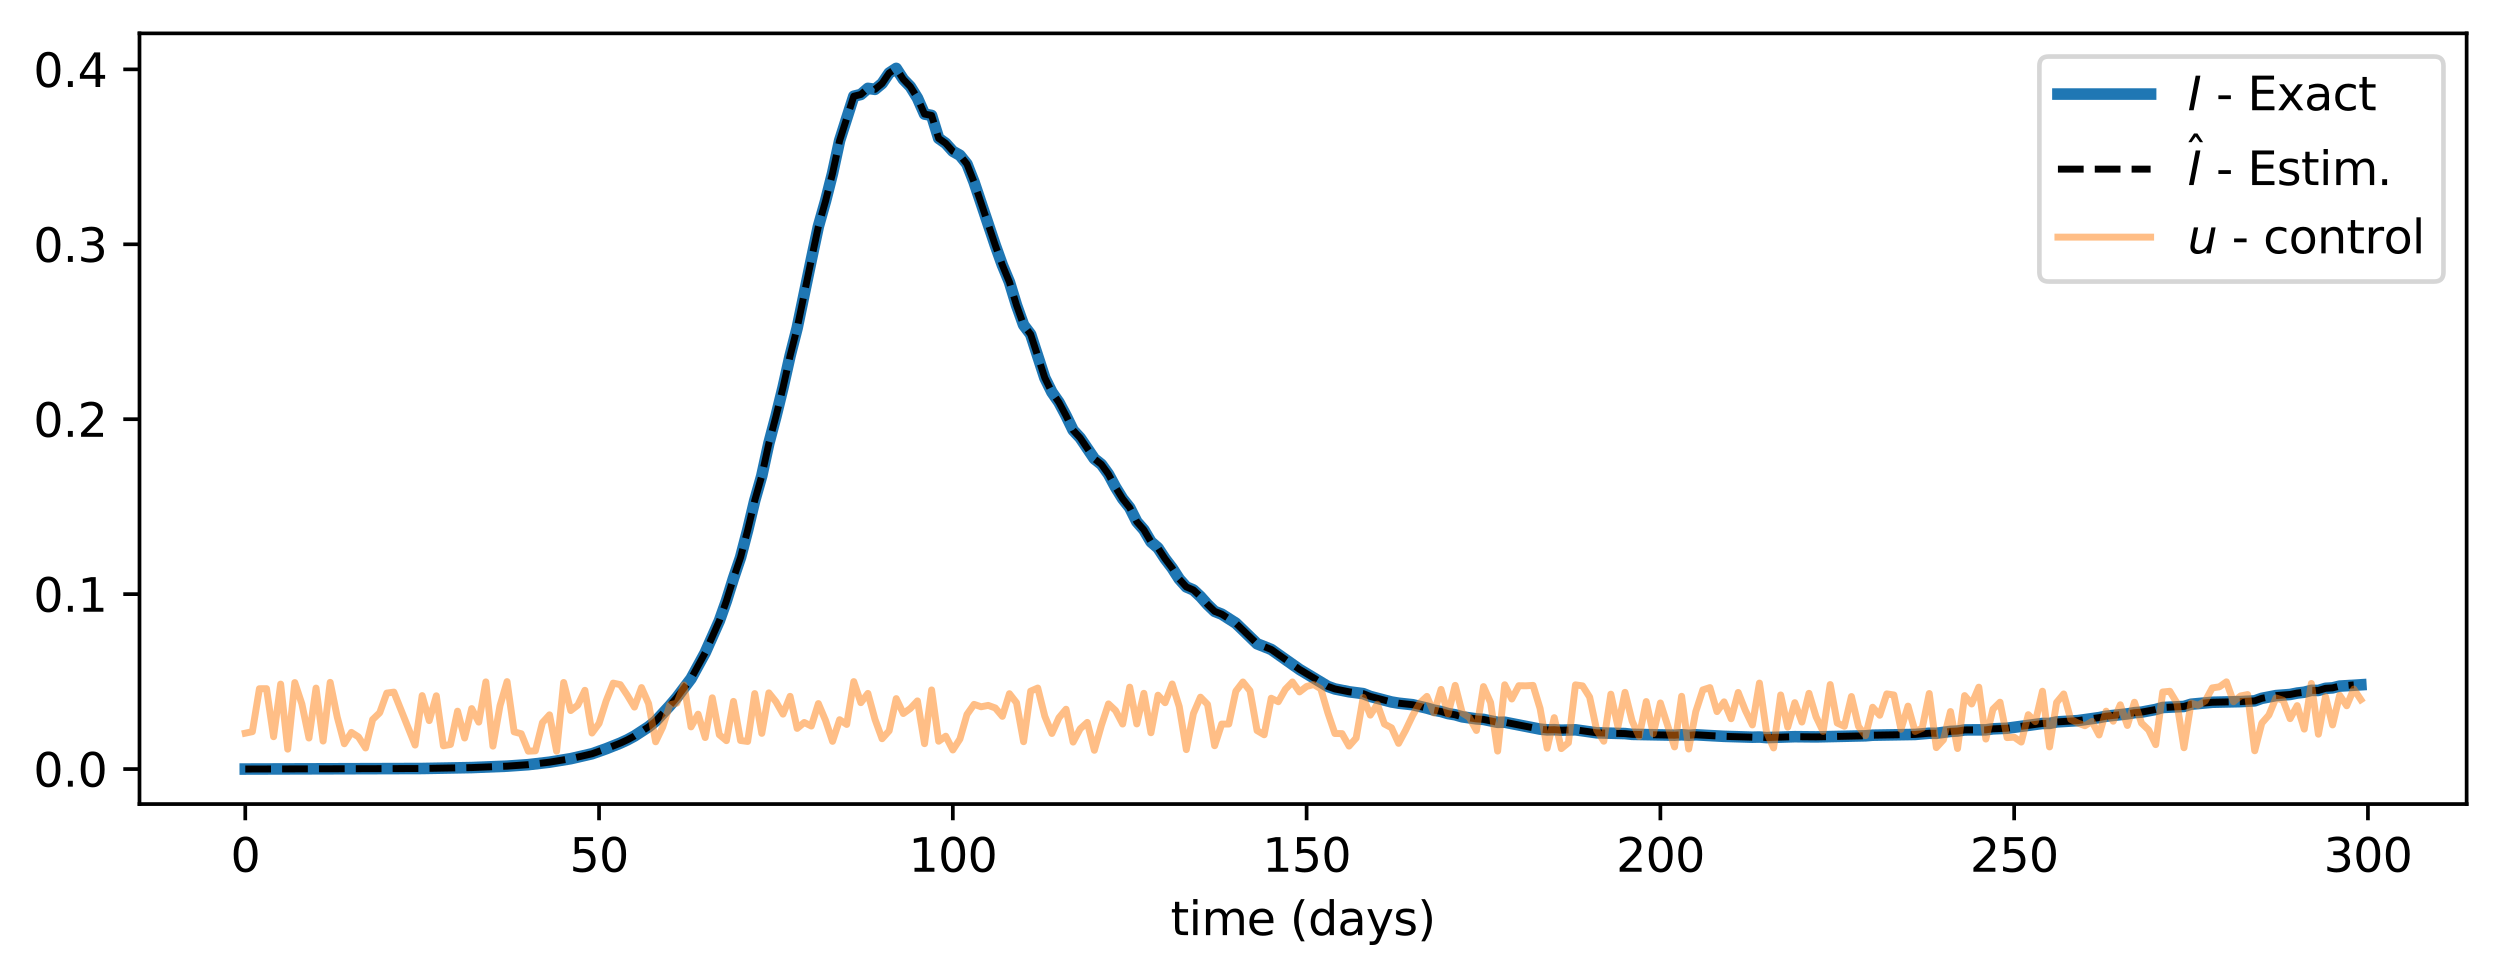 <?xml version="1.0" encoding="utf-8" standalone="no"?>
<!DOCTYPE svg PUBLIC "-//W3C//DTD SVG 1.1//EN"
  "http://www.w3.org/Graphics/SVG/1.1/DTD/svg11.dtd">
<svg xmlns:xlink="http://www.w3.org/1999/xlink" width="539.503pt" height="211.076pt" viewBox="0 0 539.503 211.076" xmlns="http://www.w3.org/2000/svg" version="1.1">
 <defs>
  <style type="text/css">*{stroke-linejoin: round; stroke-linecap: butt}</style>
 </defs>
 <g id="figure_1">
  <g id="patch_1">
   <path d="M 0 211.076 
L 539.503 211.076 
L 539.503 0 
L 0 0 
z
" style="fill: #ffffff"/>
  </g>
  <g id="axes_1">
   <g id="patch_2">
    <path d="M 30.103 173.52 
L 532.303 173.52 
L 532.303 7.2 
L 30.103 7.2 
z
" style="fill: #ffffff"/>
   </g>
   <g id="matplotlib.axis_1">
    <g id="xtick_1">
     <g id="line2d_1">
      <defs>
       <path id="m8aea0a8869" d="M 0 0 
L 0 3.5 
" style="stroke: #000000; stroke-width: 0.8"/>
      </defs>
      <g>
       <use xlink:href="#m8aea0a8869" x="52.93" y="173.52" style="stroke: #000000; stroke-width: 0.8"/>
      </g>
     </g>
     <g id="text_1">
      <!-- 0 -->
      <g transform="translate(49.749 188.118) scale(0.1 -0.1)">
       <defs>
        <path id="DejaVuSans-30" d="M 2034 4250 
Q 1547 4250 1301 3770 
Q 1056 3291 1056 2328 
Q 1056 1369 1301 889 
Q 1547 409 2034 409 
Q 2525 409 2770 889 
Q 3016 1369 3016 2328 
Q 3016 3291 2770 3770 
Q 2525 4250 2034 4250 
z
M 2034 4750 
Q 2819 4750 3233 4129 
Q 3647 3509 3647 2328 
Q 3647 1150 3233 529 
Q 2819 -91 2034 -91 
Q 1250 -91 836 529 
Q 422 1150 422 2328 
Q 422 3509 836 4129 
Q 1250 4750 2034 4750 
z
" transform="scale(0.016)"/>
       </defs>
       <use xlink:href="#DejaVuSans-30"/>
      </g>
     </g>
    </g>
    <g id="xtick_2">
     <g id="line2d_2">
      <g>
       <use xlink:href="#m8aea0a8869" x="129.276" y="173.52" style="stroke: #000000; stroke-width: 0.8"/>
      </g>
     </g>
     <g id="text_2">
      <!-- 50 -->
      <g transform="translate(122.913 188.118) scale(0.1 -0.1)">
       <defs>
        <path id="DejaVuSans-35" d="M 691 4666 
L 3169 4666 
L 3169 4134 
L 1269 4134 
L 1269 2991 
Q 1406 3038 1543 3061 
Q 1681 3084 1819 3084 
Q 2600 3084 3056 2656 
Q 3513 2228 3513 1497 
Q 3513 744 3044 326 
Q 2575 -91 1722 -91 
Q 1428 -91 1123 -41 
Q 819 9 494 109 
L 494 744 
Q 775 591 1075 516 
Q 1375 441 1709 441 
Q 2250 441 2565 725 
Q 2881 1009 2881 1497 
Q 2881 1984 2565 2268 
Q 2250 2553 1709 2553 
Q 1456 2553 1204 2497 
Q 953 2441 691 2322 
L 691 4666 
z
" transform="scale(0.016)"/>
       </defs>
       <use xlink:href="#DejaVuSans-35"/>
       <use xlink:href="#DejaVuSans-30" x="63.623"/>
      </g>
     </g>
    </g>
    <g id="xtick_3">
     <g id="line2d_3">
      <g>
       <use xlink:href="#m8aea0a8869" x="205.621" y="173.52" style="stroke: #000000; stroke-width: 0.8"/>
      </g>
     </g>
     <g id="text_3">
      <!-- 100 -->
      <g transform="translate(196.077 188.118) scale(0.1 -0.1)">
       <defs>
        <path id="DejaVuSans-31" d="M 794 531 
L 1825 531 
L 1825 4091 
L 703 3866 
L 703 4441 
L 1819 4666 
L 2450 4666 
L 2450 531 
L 3481 531 
L 3481 0 
L 794 0 
L 794 531 
z
" transform="scale(0.016)"/>
       </defs>
       <use xlink:href="#DejaVuSans-31"/>
       <use xlink:href="#DejaVuSans-30" x="63.623"/>
       <use xlink:href="#DejaVuSans-30" x="127.246"/>
      </g>
     </g>
    </g>
    <g id="xtick_4">
     <g id="line2d_4">
      <g>
       <use xlink:href="#m8aea0a8869" x="281.967" y="173.52" style="stroke: #000000; stroke-width: 0.8"/>
      </g>
     </g>
     <g id="text_4">
      <!-- 150 -->
      <g transform="translate(272.423 188.118) scale(0.1 -0.1)">
       <use xlink:href="#DejaVuSans-31"/>
       <use xlink:href="#DejaVuSans-35" x="63.623"/>
       <use xlink:href="#DejaVuSans-30" x="127.246"/>
      </g>
     </g>
    </g>
    <g id="xtick_5">
     <g id="line2d_5">
      <g>
       <use xlink:href="#m8aea0a8869" x="358.312" y="173.52" style="stroke: #000000; stroke-width: 0.8"/>
      </g>
     </g>
     <g id="text_5">
      <!-- 200 -->
      <g transform="translate(348.768 188.118) scale(0.1 -0.1)">
       <defs>
        <path id="DejaVuSans-32" d="M 1228 531 
L 3431 531 
L 3431 0 
L 469 0 
L 469 531 
Q 828 903 1448 1529 
Q 2069 2156 2228 2338 
Q 2531 2678 2651 2914 
Q 2772 3150 2772 3378 
Q 2772 3750 2511 3984 
Q 2250 4219 1831 4219 
Q 1534 4219 1204 4116 
Q 875 4013 500 3803 
L 500 4441 
Q 881 4594 1212 4672 
Q 1544 4750 1819 4750 
Q 2544 4750 2975 4387 
Q 3406 4025 3406 3419 
Q 3406 3131 3298 2873 
Q 3191 2616 2906 2266 
Q 2828 2175 2409 1742 
Q 1991 1309 1228 531 
z
" transform="scale(0.016)"/>
       </defs>
       <use xlink:href="#DejaVuSans-32"/>
       <use xlink:href="#DejaVuSans-30" x="63.623"/>
       <use xlink:href="#DejaVuSans-30" x="127.246"/>
      </g>
     </g>
    </g>
    <g id="xtick_6">
     <g id="line2d_6">
      <g>
       <use xlink:href="#m8aea0a8869" x="434.657" y="173.52" style="stroke: #000000; stroke-width: 0.8"/>
      </g>
     </g>
     <g id="text_6">
      <!-- 250 -->
      <g transform="translate(425.114 188.118) scale(0.1 -0.1)">
       <use xlink:href="#DejaVuSans-32"/>
       <use xlink:href="#DejaVuSans-35" x="63.623"/>
       <use xlink:href="#DejaVuSans-30" x="127.246"/>
      </g>
     </g>
    </g>
    <g id="xtick_7">
     <g id="line2d_7">
      <g>
       <use xlink:href="#m8aea0a8869" x="511.003" y="173.52" style="stroke: #000000; stroke-width: 0.8"/>
      </g>
     </g>
     <g id="text_7">
      <!-- 300 -->
      <g transform="translate(501.459 188.118) scale(0.1 -0.1)">
       <defs>
        <path id="DejaVuSans-33" d="M 2597 2516 
Q 3050 2419 3304 2112 
Q 3559 1806 3559 1356 
Q 3559 666 3084 287 
Q 2609 -91 1734 -91 
Q 1441 -91 1130 -33 
Q 819 25 488 141 
L 488 750 
Q 750 597 1062 519 
Q 1375 441 1716 441 
Q 2309 441 2620 675 
Q 2931 909 2931 1356 
Q 2931 1769 2642 2001 
Q 2353 2234 1838 2234 
L 1294 2234 
L 1294 2753 
L 1863 2753 
Q 2328 2753 2575 2939 
Q 2822 3125 2822 3475 
Q 2822 3834 2567 4026 
Q 2313 4219 1838 4219 
Q 1578 4219 1281 4162 
Q 984 4106 628 3988 
L 628 4550 
Q 988 4650 1302 4700 
Q 1616 4750 1894 4750 
Q 2613 4750 3031 4423 
Q 3450 4097 3450 3541 
Q 3450 3153 3228 2886 
Q 3006 2619 2597 2516 
z
" transform="scale(0.016)"/>
       </defs>
       <use xlink:href="#DejaVuSans-33"/>
       <use xlink:href="#DejaVuSans-30" x="63.623"/>
       <use xlink:href="#DejaVuSans-30" x="127.246"/>
      </g>
     </g>
    </g>
    <g id="text_8">
     <!-- time (days) -->
     <g transform="translate(252.614 201.797) scale(0.1 -0.1)">
      <defs>
       <path id="DejaVuSans-74" d="M 1172 4494 
L 1172 3500 
L 2356 3500 
L 2356 3053 
L 1172 3053 
L 1172 1153 
Q 1172 725 1289 603 
Q 1406 481 1766 481 
L 2356 481 
L 2356 0 
L 1766 0 
Q 1100 0 847 248 
Q 594 497 594 1153 
L 594 3053 
L 172 3053 
L 172 3500 
L 594 3500 
L 594 4494 
L 1172 4494 
z
" transform="scale(0.016)"/>
       <path id="DejaVuSans-69" d="M 603 3500 
L 1178 3500 
L 1178 0 
L 603 0 
L 603 3500 
z
M 603 4863 
L 1178 4863 
L 1178 4134 
L 603 4134 
L 603 4863 
z
" transform="scale(0.016)"/>
       <path id="DejaVuSans-6d" d="M 3328 2828 
Q 3544 3216 3844 3400 
Q 4144 3584 4550 3584 
Q 5097 3584 5394 3201 
Q 5691 2819 5691 2113 
L 5691 0 
L 5113 0 
L 5113 2094 
Q 5113 2597 4934 2840 
Q 4756 3084 4391 3084 
Q 3944 3084 3684 2787 
Q 3425 2491 3425 1978 
L 3425 0 
L 2847 0 
L 2847 2094 
Q 2847 2600 2669 2842 
Q 2491 3084 2119 3084 
Q 1678 3084 1418 2786 
Q 1159 2488 1159 1978 
L 1159 0 
L 581 0 
L 581 3500 
L 1159 3500 
L 1159 2956 
Q 1356 3278 1631 3431 
Q 1906 3584 2284 3584 
Q 2666 3584 2933 3390 
Q 3200 3197 3328 2828 
z
" transform="scale(0.016)"/>
       <path id="DejaVuSans-65" d="M 3597 1894 
L 3597 1613 
L 953 1613 
Q 991 1019 1311 708 
Q 1631 397 2203 397 
Q 2534 397 2845 478 
Q 3156 559 3463 722 
L 3463 178 
Q 3153 47 2828 -22 
Q 2503 -91 2169 -91 
Q 1331 -91 842 396 
Q 353 884 353 1716 
Q 353 2575 817 3079 
Q 1281 3584 2069 3584 
Q 2775 3584 3186 3129 
Q 3597 2675 3597 1894 
z
M 3022 2063 
Q 3016 2534 2758 2815 
Q 2500 3097 2075 3097 
Q 1594 3097 1305 2825 
Q 1016 2553 972 2059 
L 3022 2063 
z
" transform="scale(0.016)"/>
       <path id="DejaVuSans-20" transform="scale(0.016)"/>
       <path id="DejaVuSans-28" d="M 1984 4856 
Q 1566 4138 1362 3434 
Q 1159 2731 1159 2009 
Q 1159 1288 1364 580 
Q 1569 -128 1984 -844 
L 1484 -844 
Q 1016 -109 783 600 
Q 550 1309 550 2009 
Q 550 2706 781 3412 
Q 1013 4119 1484 4856 
L 1984 4856 
z
" transform="scale(0.016)"/>
       <path id="DejaVuSans-64" d="M 2906 2969 
L 2906 4863 
L 3481 4863 
L 3481 0 
L 2906 0 
L 2906 525 
Q 2725 213 2448 61 
Q 2172 -91 1784 -91 
Q 1150 -91 751 415 
Q 353 922 353 1747 
Q 353 2572 751 3078 
Q 1150 3584 1784 3584 
Q 2172 3584 2448 3432 
Q 2725 3281 2906 2969 
z
M 947 1747 
Q 947 1113 1208 752 
Q 1469 391 1925 391 
Q 2381 391 2643 752 
Q 2906 1113 2906 1747 
Q 2906 2381 2643 2742 
Q 2381 3103 1925 3103 
Q 1469 3103 1208 2742 
Q 947 2381 947 1747 
z
" transform="scale(0.016)"/>
       <path id="DejaVuSans-61" d="M 2194 1759 
Q 1497 1759 1228 1600 
Q 959 1441 959 1056 
Q 959 750 1161 570 
Q 1363 391 1709 391 
Q 2188 391 2477 730 
Q 2766 1069 2766 1631 
L 2766 1759 
L 2194 1759 
z
M 3341 1997 
L 3341 0 
L 2766 0 
L 2766 531 
Q 2569 213 2275 61 
Q 1981 -91 1556 -91 
Q 1019 -91 701 211 
Q 384 513 384 1019 
Q 384 1609 779 1909 
Q 1175 2209 1959 2209 
L 2766 2209 
L 2766 2266 
Q 2766 2663 2505 2880 
Q 2244 3097 1772 3097 
Q 1472 3097 1187 3025 
Q 903 2953 641 2809 
L 641 3341 
Q 956 3463 1253 3523 
Q 1550 3584 1831 3584 
Q 2591 3584 2966 3190 
Q 3341 2797 3341 1997 
z
" transform="scale(0.016)"/>
       <path id="DejaVuSans-79" d="M 2059 -325 
Q 1816 -950 1584 -1140 
Q 1353 -1331 966 -1331 
L 506 -1331 
L 506 -850 
L 844 -850 
Q 1081 -850 1212 -737 
Q 1344 -625 1503 -206 
L 1606 56 
L 191 3500 
L 800 3500 
L 1894 763 
L 2988 3500 
L 3597 3500 
L 2059 -325 
z
" transform="scale(0.016)"/>
       <path id="DejaVuSans-73" d="M 2834 3397 
L 2834 2853 
Q 2591 2978 2328 3040 
Q 2066 3103 1784 3103 
Q 1356 3103 1142 2972 
Q 928 2841 928 2578 
Q 928 2378 1081 2264 
Q 1234 2150 1697 2047 
L 1894 2003 
Q 2506 1872 2764 1633 
Q 3022 1394 3022 966 
Q 3022 478 2636 193 
Q 2250 -91 1575 -91 
Q 1294 -91 989 -36 
Q 684 19 347 128 
L 347 722 
Q 666 556 975 473 
Q 1284 391 1588 391 
Q 1994 391 2212 530 
Q 2431 669 2431 922 
Q 2431 1156 2273 1281 
Q 2116 1406 1581 1522 
L 1381 1569 
Q 847 1681 609 1914 
Q 372 2147 372 2553 
Q 372 3047 722 3315 
Q 1072 3584 1716 3584 
Q 2034 3584 2315 3537 
Q 2597 3491 2834 3397 
z
" transform="scale(0.016)"/>
       <path id="DejaVuSans-29" d="M 513 4856 
L 1013 4856 
Q 1481 4119 1714 3412 
Q 1947 2706 1947 2009 
Q 1947 1309 1714 600 
Q 1481 -109 1013 -844 
L 513 -844 
Q 928 -128 1133 580 
Q 1338 1288 1338 2009 
Q 1338 2731 1133 3434 
Q 928 4138 513 4856 
z
" transform="scale(0.016)"/>
      </defs>
      <use xlink:href="#DejaVuSans-74"/>
      <use xlink:href="#DejaVuSans-69" x="39.209"/>
      <use xlink:href="#DejaVuSans-6d" x="66.992"/>
      <use xlink:href="#DejaVuSans-65" x="164.404"/>
      <use xlink:href="#DejaVuSans-20" x="225.928"/>
      <use xlink:href="#DejaVuSans-28" x="257.715"/>
      <use xlink:href="#DejaVuSans-64" x="296.729"/>
      <use xlink:href="#DejaVuSans-61" x="360.205"/>
      <use xlink:href="#DejaVuSans-79" x="421.484"/>
      <use xlink:href="#DejaVuSans-73" x="480.664"/>
      <use xlink:href="#DejaVuSans-29" x="532.764"/>
     </g>
    </g>
   </g>
   <g id="matplotlib.axis_2">
    <g id="ytick_1">
     <g id="line2d_8">
      <defs>
       <path id="m5e7accc926" d="M 0 0 
L -3.5 0 
" style="stroke: #000000; stroke-width: 0.8"/>
      </defs>
      <g>
       <use xlink:href="#m5e7accc926" x="30.103" y="165.964" style="stroke: #000000; stroke-width: 0.8"/>
      </g>
     </g>
     <g id="text_9">
      <!-- 0.0 -->
      <g transform="translate(7.2 169.763) scale(0.1 -0.1)">
       <defs>
        <path id="DejaVuSans-2e" d="M 684 794 
L 1344 794 
L 1344 0 
L 684 0 
L 684 794 
z
" transform="scale(0.016)"/>
       </defs>
       <use xlink:href="#DejaVuSans-30"/>
       <use xlink:href="#DejaVuSans-2e" x="63.623"/>
       <use xlink:href="#DejaVuSans-30" x="95.41"/>
      </g>
     </g>
    </g>
    <g id="ytick_2">
     <g id="line2d_9">
      <g>
       <use xlink:href="#m5e7accc926" x="30.103" y="128.216" style="stroke: #000000; stroke-width: 0.8"/>
      </g>
     </g>
     <g id="text_10">
      <!-- 0.1 -->
      <g transform="translate(7.2 132.015) scale(0.1 -0.1)">
       <use xlink:href="#DejaVuSans-30"/>
       <use xlink:href="#DejaVuSans-2e" x="63.623"/>
       <use xlink:href="#DejaVuSans-31" x="95.41"/>
      </g>
     </g>
    </g>
    <g id="ytick_3">
     <g id="line2d_10">
      <g>
       <use xlink:href="#m5e7accc926" x="30.103" y="90.467" style="stroke: #000000; stroke-width: 0.8"/>
      </g>
     </g>
     <g id="text_11">
      <!-- 0.2 -->
      <g transform="translate(7.2 94.267) scale(0.1 -0.1)">
       <use xlink:href="#DejaVuSans-30"/>
       <use xlink:href="#DejaVuSans-2e" x="63.623"/>
       <use xlink:href="#DejaVuSans-32" x="95.41"/>
      </g>
     </g>
    </g>
    <g id="ytick_4">
     <g id="line2d_11">
      <g>
       <use xlink:href="#m5e7accc926" x="30.103" y="52.719" style="stroke: #000000; stroke-width: 0.8"/>
      </g>
     </g>
     <g id="text_12">
      <!-- 0.3 -->
      <g transform="translate(7.2 56.518) scale(0.1 -0.1)">
       <use xlink:href="#DejaVuSans-30"/>
       <use xlink:href="#DejaVuSans-2e" x="63.623"/>
       <use xlink:href="#DejaVuSans-33" x="95.41"/>
      </g>
     </g>
    </g>
    <g id="ytick_5">
     <g id="line2d_12">
      <g>
       <use xlink:href="#m5e7accc926" x="30.103" y="14.971" style="stroke: #000000; stroke-width: 0.8"/>
      </g>
     </g>
     <g id="text_13">
      <!-- 0.4 -->
      <g transform="translate(7.2 18.77) scale(0.1 -0.1)">
       <defs>
        <path id="DejaVuSans-34" d="M 2419 4116 
L 825 1625 
L 2419 1625 
L 2419 4116 
z
M 2253 4666 
L 3047 4666 
L 3047 1625 
L 3713 1625 
L 3713 1100 
L 3047 1100 
L 3047 0 
L 2419 0 
L 2419 1100 
L 313 1100 
L 313 1709 
L 2253 4666 
z
" transform="scale(0.016)"/>
       </defs>
       <use xlink:href="#DejaVuSans-30"/>
       <use xlink:href="#DejaVuSans-2e" x="63.623"/>
       <use xlink:href="#DejaVuSans-34" x="95.41"/>
      </g>
     </g>
    </g>
   </g>
   <g id="line2d_13">
    <path d="M 52.93 165.96 
L 91.103 165.844 
L 101.791 165.645 
L 109.426 165.335 
L 114.007 165.015 
L 118.587 164.478 
L 123.168 163.724 
L 127.749 162.665 
L 130.803 161.585 
L 133.857 160.367 
L 135.383 159.663 
L 136.91 158.837 
L 139.964 156.842 
L 141.491 155.623 
L 144.545 152.292 
L 146.072 150.498 
L 149.126 146.461 
L 152.179 140.856 
L 155.233 133.983 
L 156.76 129.68 
L 158.287 124.783 
L 159.814 120.285 
L 161.341 114.444 
L 162.868 108.033 
L 164.395 102.665 
L 165.922 95.665 
L 167.448 89.877 
L 168.975 83.644 
L 170.502 76.785 
L 172.029 70.787 
L 175.083 56.052 
L 176.61 48.854 
L 178.137 43.443 
L 179.664 37.406 
L 181.191 30.338 
L 184.244 20.767 
L 185.771 20.387 
L 187.298 19.069 
L 188.825 19.278 
L 190.352 18.013 
L 191.879 15.757 
L 193.406 14.76 
L 194.933 17.117 
L 196.46 18.699 
L 197.987 21.158 
L 199.514 24.618 
L 201.04 24.909 
L 202.567 29.857 
L 204.094 30.933 
L 205.621 32.642 
L 207.148 33.509 
L 208.675 35.402 
L 210.202 39.292 
L 214.783 52.934 
L 216.31 57.206 
L 217.836 60.879 
L 219.363 65.856 
L 220.89 70.138 
L 222.417 72.151 
L 225.471 81.546 
L 226.998 84.637 
L 228.525 86.835 
L 230.052 89.701 
L 231.579 92.844 
L 233.106 94.493 
L 236.159 99.005 
L 237.686 100.211 
L 239.213 102.333 
L 240.74 105.164 
L 242.267 107.635 
L 243.794 109.553 
L 245.321 112.59 
L 246.848 114.336 
L 248.375 116.921 
L 249.902 118.263 
L 251.428 120.584 
L 252.955 122.588 
L 254.482 124.957 
L 256.009 126.658 
L 257.536 127.312 
L 259.063 128.74 
L 260.59 130.455 
L 262.117 131.933 
L 263.644 132.536 
L 266.697 134.486 
L 271.278 138.925 
L 274.332 140.152 
L 280.44 144.459 
L 286.547 148.132 
L 288.074 148.676 
L 291.128 149.288 
L 294.182 149.688 
L 295.709 150.289 
L 300.289 151.491 
L 301.816 151.746 
L 304.87 152.081 
L 307.924 152.811 
L 309.451 153.248 
L 310.978 153.544 
L 312.505 153.994 
L 314.032 154.254 
L 315.559 154.694 
L 318.612 155.135 
L 320.139 155.247 
L 323.193 155.882 
L 324.72 155.853 
L 327.774 156.453 
L 332.355 157.349 
L 333.881 157.508 
L 335.408 157.467 
L 336.935 157.57 
L 339.989 157.491 
L 344.57 158.143 
L 350.677 158.309 
L 352.204 158.474 
L 361.366 158.654 
L 362.893 158.559 
L 364.42 158.674 
L 365.947 158.564 
L 369 158.737 
L 372.054 158.903 
L 378.162 159.088 
L 379.689 159.051 
L 381.216 159.175 
L 387.323 158.976 
L 391.904 159.025 
L 402.592 158.787 
L 404.119 158.657 
L 413.281 158.497 
L 416.334 158.231 
L 417.861 158.25 
L 420.915 157.834 
L 422.442 157.763 
L 423.969 157.516 
L 428.55 157.503 
L 430.077 157.284 
L 433.13 157.156 
L 440.765 156.122 
L 442.292 156.116 
L 443.819 155.794 
L 448.4 155.509 
L 452.98 154.862 
L 454.507 154.561 
L 459.088 154.057 
L 460.615 153.793 
L 462.142 153.682 
L 465.196 153.108 
L 466.722 152.677 
L 471.303 152.455 
L 472.83 151.975 
L 477.411 151.547 
L 483.518 151.411 
L 486.572 151.248 
L 488.099 150.7 
L 491.153 150.109 
L 494.207 149.867 
L 495.734 149.566 
L 497.261 149.382 
L 498.787 148.976 
L 500.314 149.004 
L 501.841 148.542 
L 503.368 148.444 
L 504.895 148.064 
L 509.476 147.778 
L 509.476 147.778 
" clip-path="url(#p934b7a497d)" style="fill: none; stroke: #1f77b4; stroke-width: 2.5; stroke-linecap: square"/>
   </g>
   <g id="line2d_14">
    <path d="M 52.93 165.96 
L 91.103 165.844 
L 101.791 165.645 
L 109.426 165.335 
L 114.007 165.015 
L 118.587 164.478 
L 123.168 163.724 
L 127.749 162.665 
L 130.803 161.585 
L 133.857 160.367 
L 135.383 159.663 
L 136.91 158.837 
L 139.964 156.842 
L 141.491 155.623 
L 144.545 152.292 
L 146.072 150.498 
L 149.126 146.461 
L 152.179 140.856 
L 155.233 133.983 
L 156.76 129.68 
L 158.287 124.783 
L 159.814 120.285 
L 161.341 114.444 
L 162.868 108.033 
L 164.395 102.665 
L 165.922 95.665 
L 167.448 89.877 
L 168.975 83.644 
L 170.502 76.785 
L 172.029 70.787 
L 175.083 56.052 
L 176.61 48.854 
L 178.137 43.443 
L 179.664 37.406 
L 181.191 30.338 
L 184.244 20.767 
L 185.771 20.387 
L 187.298 19.069 
L 188.825 19.278 
L 190.352 18.013 
L 191.879 15.757 
L 193.406 14.76 
L 194.933 17.117 
L 196.46 18.699 
L 197.987 21.158 
L 199.514 24.618 
L 201.04 24.909 
L 202.567 29.857 
L 204.094 30.933 
L 205.621 32.642 
L 207.148 33.509 
L 208.675 35.402 
L 210.202 39.292 
L 214.783 52.934 
L 216.31 57.206 
L 217.836 60.879 
L 219.363 65.856 
L 220.89 70.138 
L 222.417 72.151 
L 225.471 81.546 
L 226.998 84.637 
L 228.525 86.835 
L 230.052 89.701 
L 231.579 92.844 
L 233.106 94.493 
L 236.159 99.005 
L 237.686 100.211 
L 239.213 102.333 
L 240.74 105.164 
L 242.267 107.635 
L 243.794 109.553 
L 245.321 112.59 
L 246.848 114.336 
L 248.375 116.921 
L 249.902 118.263 
L 251.428 120.584 
L 252.955 122.588 
L 254.482 124.957 
L 256.009 126.658 
L 257.536 127.312 
L 259.063 128.74 
L 260.59 130.455 
L 262.117 131.933 
L 263.644 132.536 
L 266.697 134.486 
L 271.278 138.925 
L 274.332 140.152 
L 280.44 144.459 
L 286.547 148.132 
L 288.074 148.676 
L 291.128 149.288 
L 294.182 149.688 
L 295.709 150.289 
L 300.289 151.491 
L 301.816 151.746 
L 304.87 152.081 
L 307.924 152.811 
L 309.451 153.248 
L 310.978 153.544 
L 312.505 153.994 
L 314.032 154.254 
L 315.559 154.694 
L 318.612 155.135 
L 320.139 155.247 
L 323.193 155.882 
L 324.72 155.853 
L 327.774 156.453 
L 332.355 157.349 
L 333.881 157.508 
L 335.408 157.467 
L 336.935 157.57 
L 339.989 157.491 
L 344.57 158.143 
L 350.677 158.309 
L 352.204 158.474 
L 361.366 158.654 
L 362.893 158.559 
L 364.42 158.674 
L 365.947 158.564 
L 369 158.737 
L 372.054 158.903 
L 378.162 159.088 
L 379.689 159.051 
L 381.216 159.175 
L 387.323 158.976 
L 391.904 159.025 
L 402.592 158.787 
L 404.119 158.657 
L 413.281 158.497 
L 416.334 158.231 
L 417.861 158.25 
L 420.915 157.834 
L 422.442 157.763 
L 423.969 157.516 
L 428.55 157.503 
L 430.077 157.284 
L 433.13 157.156 
L 440.765 156.122 
L 442.292 156.116 
L 443.819 155.794 
L 448.4 155.509 
L 452.98 154.862 
L 454.507 154.561 
L 459.088 154.057 
L 460.615 153.793 
L 462.142 153.682 
L 465.196 153.108 
L 466.722 152.677 
L 471.303 152.455 
L 472.83 151.975 
L 477.411 151.547 
L 483.518 151.411 
L 486.572 151.248 
L 488.099 150.7 
L 491.153 150.109 
L 494.207 149.867 
L 495.734 149.566 
L 497.261 149.382 
L 498.787 148.976 
L 500.314 149.004 
L 501.841 148.542 
L 503.368 148.444 
L 504.895 148.064 
L 507.949 147.792 
L 507.949 147.792 
" clip-path="url(#p934b7a497d)" style="fill: none; stroke-dasharray: 5.55,2.4; stroke-dashoffset: 0; stroke: #000000; stroke-width: 1.5"/>
   </g>
   <g id="line2d_15">
    <path d="M 52.93 158.222 
L 54.457 157.897 
L 55.984 148.626 
L 57.511 148.614 
L 59.038 158.982 
L 60.565 147.633 
L 62.092 161.666 
L 63.619 147.301 
L 65.146 151.913 
L 66.673 159.267 
L 68.199 148.492 
L 69.726 159.92 
L 71.253 147.255 
L 72.78 154.752 
L 74.307 160.5 
L 75.834 158.052 
L 77.361 159.031 
L 78.888 161.409 
L 80.415 155.278 
L 81.942 153.809 
L 83.469 149.569 
L 84.995 149.359 
L 89.576 160.784 
L 91.103 150.112 
L 92.63 155.511 
L 94.157 150.154 
L 95.684 160.945 
L 97.211 160.655 
L 98.738 153.473 
L 100.265 159.262 
L 101.791 152.916 
L 103.318 155.832 
L 104.845 147.158 
L 106.372 161.014 
L 107.899 152.295 
L 109.426 147.097 
L 110.953 157.938 
L 112.48 158.338 
L 114.007 162.107 
L 115.534 162.034 
L 117.061 155.944 
L 118.587 154.265 
L 120.114 162.108 
L 121.641 147.281 
L 123.168 153.335 
L 124.695 152.168 
L 126.222 148.972 
L 127.749 158.187 
L 129.276 156.121 
L 130.803 151.263 
L 132.33 147.417 
L 133.857 147.748 
L 135.383 150.049 
L 136.91 152.59 
L 138.437 148.379 
L 139.964 151.835 
L 141.491 160.077 
L 143.018 156.887 
L 144.545 152.101 
L 146.072 151.746 
L 147.599 147.831 
L 149.126 156.862 
L 150.653 154.126 
L 152.179 159.158 
L 153.706 150.585 
L 155.233 158.559 
L 156.76 159.834 
L 158.287 151.366 
L 159.814 159.801 
L 161.341 160.009 
L 162.868 149.68 
L 164.395 158.256 
L 165.922 149.523 
L 167.448 151.427 
L 168.975 154.107 
L 170.502 150.274 
L 172.029 157.188 
L 173.556 155.91 
L 175.083 156.678 
L 176.61 151.834 
L 178.137 155.436 
L 179.664 159.983 
L 181.191 155.314 
L 182.718 156.334 
L 184.244 147.091 
L 185.771 151.635 
L 187.298 149.637 
L 188.825 155.245 
L 190.352 159.415 
L 191.879 157.712 
L 193.406 150.766 
L 194.933 153.975 
L 196.46 152.883 
L 197.987 151.257 
L 199.514 160.481 
L 201.04 148.893 
L 202.567 159.956 
L 204.094 158.874 
L 205.621 161.844 
L 207.148 159.489 
L 208.675 154.177 
L 210.202 152.006 
L 211.729 152.522 
L 213.256 152.225 
L 214.783 152.779 
L 216.31 154.585 
L 217.836 149.704 
L 219.363 151.657 
L 220.89 160.059 
L 222.417 149.147 
L 223.944 148.48 
L 225.471 154.573 
L 226.998 158.28 
L 228.525 154.884 
L 230.052 153.054 
L 231.579 160.145 
L 233.106 157.269 
L 234.632 155.899 
L 236.159 161.912 
L 237.686 156.53 
L 239.213 151.905 
L 240.74 153.34 
L 242.267 156.244 
L 243.794 148.292 
L 245.321 156.225 
L 246.848 149.619 
L 248.375 158.127 
L 249.902 150.025 
L 251.428 151.642 
L 252.955 147.608 
L 254.482 152.479 
L 256.009 161.763 
L 257.536 153.997 
L 259.063 150.448 
L 260.59 152.015 
L 262.117 160.923 
L 263.644 156.253 
L 265.171 156.251 
L 266.697 149.164 
L 268.224 147.175 
L 269.751 149.077 
L 271.278 157.66 
L 272.805 158.564 
L 274.332 150.678 
L 275.859 151.434 
L 277.386 148.743 
L 278.913 147.172 
L 280.44 149.315 
L 281.967 148.139 
L 283.493 147.723 
L 285.02 148.642 
L 286.547 153.805 
L 288.074 158.294 
L 289.601 158.309 
L 291.128 161.005 
L 292.655 159.273 
L 294.182 150.512 
L 295.709 154.322 
L 297.236 151.972 
L 298.763 156.249 
L 300.289 157.061 
L 301.816 160.417 
L 303.343 157.559 
L 304.87 154.36 
L 306.397 151.704 
L 307.924 150.287 
L 309.451 153.858 
L 310.978 148.779 
L 312.505 154.08 
L 314.032 147.904 
L 315.559 153.865 
L 317.085 154.834 
L 318.612 157.637 
L 320.139 148.169 
L 321.666 151.598 
L 323.193 162.083 
L 324.72 147.776 
L 326.247 150.841 
L 327.774 147.974 
L 329.301 147.999 
L 330.828 147.905 
L 332.355 152.891 
L 333.881 161.46 
L 335.408 154.871 
L 336.935 161.548 
L 338.462 160.293 
L 339.989 147.794 
L 341.516 148.009 
L 343.043 150.426 
L 344.57 157.579 
L 346.097 159.954 
L 347.624 149.807 
L 349.151 156.813 
L 350.677 149.411 
L 352.204 155.579 
L 353.731 158.951 
L 355.258 151.399 
L 356.785 158.344 
L 358.312 151.701 
L 361.366 161.18 
L 362.893 150.261 
L 364.42 161.637 
L 365.947 153.575 
L 367.473 148.88 
L 369 148.384 
L 370.527 153.561 
L 372.054 151.462 
L 373.581 155.103 
L 375.108 149.435 
L 376.635 153.282 
L 378.162 156.438 
L 379.689 147.412 
L 381.216 157.968 
L 382.742 161.4 
L 384.269 149.976 
L 385.796 156.915 
L 387.323 151.636 
L 388.85 155.82 
L 390.377 149.623 
L 391.904 154.667 
L 393.431 157.846 
L 394.958 147.73 
L 396.485 156.037 
L 398.012 156.736 
L 399.538 150.314 
L 401.065 156.766 
L 402.592 158.736 
L 404.119 152.623 
L 405.646 154.352 
L 407.173 149.743 
L 408.7 149.976 
L 410.227 157.382 
L 411.754 152.381 
L 413.281 157.841 
L 414.808 157.155 
L 416.334 149.664 
L 417.861 161.331 
L 419.388 159.652 
L 420.915 153.555 
L 422.442 161.532 
L 423.969 150.112 
L 425.496 151.918 
L 427.023 148.294 
L 428.55 159.487 
L 430.077 153.049 
L 431.604 151.539 
L 433.13 159.179 
L 434.657 159.085 
L 436.184 160.141 
L 437.711 154.23 
L 439.238 155.728 
L 440.765 149.166 
L 442.292 161.185 
L 443.819 151.594 
L 445.346 149.758 
L 446.873 155.254 
L 448.4 156.026 
L 449.926 156.612 
L 451.453 155.688 
L 452.98 158.61 
L 454.507 153.471 
L 456.034 155.64 
L 457.561 152.096 
L 459.088 156.556 
L 460.615 151.547 
L 462.142 156.058 
L 463.669 157.52 
L 465.196 160.688 
L 466.722 149.335 
L 468.249 149.177 
L 469.776 151.701 
L 471.303 161.36 
L 472.83 151.722 
L 474.357 152.206 
L 475.884 151.281 
L 477.411 148.447 
L 478.938 148.222 
L 480.465 147.144 
L 481.992 151.438 
L 483.518 150.188 
L 485.045 149.892 
L 486.572 162.016 
L 488.099 156.059 
L 489.626 154.315 
L 491.153 150.616 
L 492.68 151.118 
L 494.207 155.087 
L 495.734 152.276 
L 497.261 157.34 
L 498.787 147.493 
L 500.314 158.443 
L 501.841 150.318 
L 503.368 156.439 
L 504.895 150.035 
L 506.422 152.304 
L 507.949 148.701 
L 509.476 150.997 
L 509.476 150.997 
" clip-path="url(#p934b7a497d)" style="fill: none; stroke: #ff7f0e; stroke-opacity: 0.5; stroke-width: 1.5; stroke-linecap: square"/>
   </g>
   <g id="patch_3">
    <path d="M 30.103 173.52 
L 30.103 7.2 
" style="fill: none; stroke: #000000; stroke-width: 0.8; stroke-linejoin: miter; stroke-linecap: square"/>
   </g>
   <g id="patch_4">
    <path d="M 532.303 173.52 
L 532.303 7.2 
" style="fill: none; stroke: #000000; stroke-width: 0.8; stroke-linejoin: miter; stroke-linecap: square"/>
   </g>
   <g id="patch_5">
    <path d="M 30.103 173.52 
L 532.303 173.52 
" style="fill: none; stroke: #000000; stroke-width: 0.8; stroke-linejoin: miter; stroke-linecap: square"/>
   </g>
   <g id="patch_6">
    <path d="M 30.103 7.2 
L 532.303 7.2 
" style="fill: none; stroke: #000000; stroke-width: 0.8; stroke-linejoin: miter; stroke-linecap: square"/>
   </g>
   <g id="legend_1">
    <g id="patch_7">
     <path d="M 442.103 60.756 
L 525.303 60.756 
Q 527.303 60.756 527.303 58.756 
L 527.303 14.2 
Q 527.303 12.2 525.303 12.2 
L 442.103 12.2 
Q 440.103 12.2 440.103 14.2 
L 440.103 58.756 
Q 440.103 60.756 442.103 60.756 
z
" style="fill: #ffffff; opacity: 0.8; stroke: #cccccc; stroke-linejoin: miter"/>
    </g>
    <g id="line2d_16">
     <path d="M 444.103 20.298 
L 454.103 20.298 
L 464.103 20.298 
" style="fill: none; stroke: #1f77b4; stroke-width: 2.5; stroke-linecap: square"/>
    </g>
    <g id="text_14">
     <!-- $I$ - Exact -->
     <g transform="translate(472.103 23.798) scale(0.1 -0.1)">
      <defs>
       <path id="DejaVuSans-Oblique-49" d="M 1081 4666 
L 1716 4666 
L 806 0 
L 172 0 
L 1081 4666 
z
" transform="scale(0.016)"/>
       <path id="DejaVuSans-2d" d="M 313 2009 
L 1997 2009 
L 1997 1497 
L 313 1497 
L 313 2009 
z
" transform="scale(0.016)"/>
       <path id="DejaVuSans-45" d="M 628 4666 
L 3578 4666 
L 3578 4134 
L 1259 4134 
L 1259 2753 
L 3481 2753 
L 3481 2222 
L 1259 2222 
L 1259 531 
L 3634 531 
L 3634 0 
L 628 0 
L 628 4666 
z
" transform="scale(0.016)"/>
       <path id="DejaVuSans-78" d="M 3513 3500 
L 2247 1797 
L 3578 0 
L 2900 0 
L 1881 1375 
L 863 0 
L 184 0 
L 1544 1831 
L 300 3500 
L 978 3500 
L 1906 2253 
L 2834 3500 
L 3513 3500 
z
" transform="scale(0.016)"/>
       <path id="DejaVuSans-63" d="M 3122 3366 
L 3122 2828 
Q 2878 2963 2633 3030 
Q 2388 3097 2138 3097 
Q 1578 3097 1268 2742 
Q 959 2388 959 1747 
Q 959 1106 1268 751 
Q 1578 397 2138 397 
Q 2388 397 2633 464 
Q 2878 531 3122 666 
L 3122 134 
Q 2881 22 2623 -34 
Q 2366 -91 2075 -91 
Q 1284 -91 818 406 
Q 353 903 353 1747 
Q 353 2603 823 3093 
Q 1294 3584 2113 3584 
Q 2378 3584 2631 3529 
Q 2884 3475 3122 3366 
z
" transform="scale(0.016)"/>
      </defs>
      <use xlink:href="#DejaVuSans-Oblique-49" transform="translate(0 0.094)"/>
      <use xlink:href="#DejaVuSans-20" transform="translate(29.492 0.094)"/>
      <use xlink:href="#DejaVuSans-2d" transform="translate(61.279 0.094)"/>
      <use xlink:href="#DejaVuSans-20" transform="translate(97.363 0.094)"/>
      <use xlink:href="#DejaVuSans-45" transform="translate(129.15 0.094)"/>
      <use xlink:href="#DejaVuSans-78" transform="translate(192.334 0.094)"/>
      <use xlink:href="#DejaVuSans-61" transform="translate(251.514 0.094)"/>
      <use xlink:href="#DejaVuSans-63" transform="translate(312.793 0.094)"/>
      <use xlink:href="#DejaVuSans-74" transform="translate(367.773 0.094)"/>
     </g>
    </g>
    <g id="line2d_17">
     <path d="M 444.103 36.498 
L 454.103 36.498 
L 464.103 36.498 
" style="fill: none; stroke-dasharray: 5.55,2.4; stroke-dashoffset: 0; stroke: #000000; stroke-width: 1.5"/>
    </g>
    <g id="text_15">
     <!-- $\hat{I}$ - Estim. -->
     <g transform="translate(472.103 39.998) scale(0.1 -0.1)">
      <defs>
       <path id="DejaVuSans-302" d="M -1831 5119 
L -1369 5119 
L -603 3944 
L -1038 3944 
L -1600 4709 
L -2163 3944 
L -2597 3944 
L -1831 5119 
z
M -1600 3584 
L -1600 3584 
z
" transform="scale(0.016)"/>
      </defs>
      <use xlink:href="#DejaVuSans-302" transform="translate(42.951 30.016)"/>
      <use xlink:href="#DejaVuSans-Oblique-49" transform="translate(0 0.609)"/>
      <use xlink:href="#DejaVuSans-20" transform="translate(29.492 0.609)"/>
      <use xlink:href="#DejaVuSans-2d" transform="translate(61.279 0.609)"/>
      <use xlink:href="#DejaVuSans-20" transform="translate(97.363 0.609)"/>
      <use xlink:href="#DejaVuSans-45" transform="translate(129.15 0.609)"/>
      <use xlink:href="#DejaVuSans-73" transform="translate(192.334 0.609)"/>
      <use xlink:href="#DejaVuSans-74" transform="translate(244.434 0.609)"/>
      <use xlink:href="#DejaVuSans-69" transform="translate(283.643 0.609)"/>
      <use xlink:href="#DejaVuSans-6d" transform="translate(311.426 0.609)"/>
      <use xlink:href="#DejaVuSans-2e" transform="translate(408.838 0.609)"/>
     </g>
    </g>
    <g id="line2d_18">
     <path d="M 444.103 51.177 
L 454.103 51.177 
L 464.103 51.177 
" style="fill: none; stroke: #ff7f0e; stroke-opacity: 0.5; stroke-width: 1.5; stroke-linecap: square"/>
    </g>
    <g id="text_16">
     <!-- $u$ - control -->
     <g transform="translate(472.103 54.677) scale(0.1 -0.1)">
      <defs>
       <path id="DejaVuSans-Oblique-75" d="M 428 1388 
L 838 3500 
L 1416 3500 
L 1006 1409 
Q 975 1256 961 1147 
Q 947 1038 947 966 
Q 947 700 1109 554 
Q 1272 409 1569 409 
Q 2031 409 2368 721 
Q 2706 1034 2809 1563 
L 3194 3500 
L 3769 3500 
L 3091 0 
L 2516 0 
L 2631 550 
Q 2388 244 2052 76 
Q 1716 -91 1338 -91 
Q 878 -91 622 161 
Q 366 413 366 863 
Q 366 956 381 1097 
Q 397 1238 428 1388 
z
" transform="scale(0.016)"/>
       <path id="DejaVuSans-6f" d="M 1959 3097 
Q 1497 3097 1228 2736 
Q 959 2375 959 1747 
Q 959 1119 1226 758 
Q 1494 397 1959 397 
Q 2419 397 2687 759 
Q 2956 1122 2956 1747 
Q 2956 2369 2687 2733 
Q 2419 3097 1959 3097 
z
M 1959 3584 
Q 2709 3584 3137 3096 
Q 3566 2609 3566 1747 
Q 3566 888 3137 398 
Q 2709 -91 1959 -91 
Q 1206 -91 779 398 
Q 353 888 353 1747 
Q 353 2609 779 3096 
Q 1206 3584 1959 3584 
z
" transform="scale(0.016)"/>
       <path id="DejaVuSans-6e" d="M 3513 2113 
L 3513 0 
L 2938 0 
L 2938 2094 
Q 2938 2591 2744 2837 
Q 2550 3084 2163 3084 
Q 1697 3084 1428 2787 
Q 1159 2491 1159 1978 
L 1159 0 
L 581 0 
L 581 3500 
L 1159 3500 
L 1159 2956 
Q 1366 3272 1645 3428 
Q 1925 3584 2291 3584 
Q 2894 3584 3203 3211 
Q 3513 2838 3513 2113 
z
" transform="scale(0.016)"/>
       <path id="DejaVuSans-72" d="M 2631 2963 
Q 2534 3019 2420 3045 
Q 2306 3072 2169 3072 
Q 1681 3072 1420 2755 
Q 1159 2438 1159 1844 
L 1159 0 
L 581 0 
L 581 3500 
L 1159 3500 
L 1159 2956 
Q 1341 3275 1631 3429 
Q 1922 3584 2338 3584 
Q 2397 3584 2469 3576 
Q 2541 3569 2628 3553 
L 2631 2963 
z
" transform="scale(0.016)"/>
       <path id="DejaVuSans-6c" d="M 603 4863 
L 1178 4863 
L 1178 0 
L 603 0 
L 603 4863 
z
" transform="scale(0.016)"/>
      </defs>
      <use xlink:href="#DejaVuSans-Oblique-75" transform="translate(0 0.016)"/>
      <use xlink:href="#DejaVuSans-20" transform="translate(63.379 0.016)"/>
      <use xlink:href="#DejaVuSans-2d" transform="translate(95.166 0.016)"/>
      <use xlink:href="#DejaVuSans-20" transform="translate(131.25 0.016)"/>
      <use xlink:href="#DejaVuSans-63" transform="translate(163.037 0.016)"/>
      <use xlink:href="#DejaVuSans-6f" transform="translate(218.018 0.016)"/>
      <use xlink:href="#DejaVuSans-6e" transform="translate(279.199 0.016)"/>
      <use xlink:href="#DejaVuSans-74" transform="translate(342.578 0.016)"/>
      <use xlink:href="#DejaVuSans-72" transform="translate(381.787 0.016)"/>
      <use xlink:href="#DejaVuSans-6f" transform="translate(422.9 0.016)"/>
      <use xlink:href="#DejaVuSans-6c" transform="translate(484.082 0.016)"/>
     </g>
    </g>
   </g>
  </g>
 </g>
 <defs>
  <clipPath id="p934b7a497d">
   <rect x="30.103" y="7.2" width="502.2" height="166.32"/>
  </clipPath>
 </defs>
</svg>
